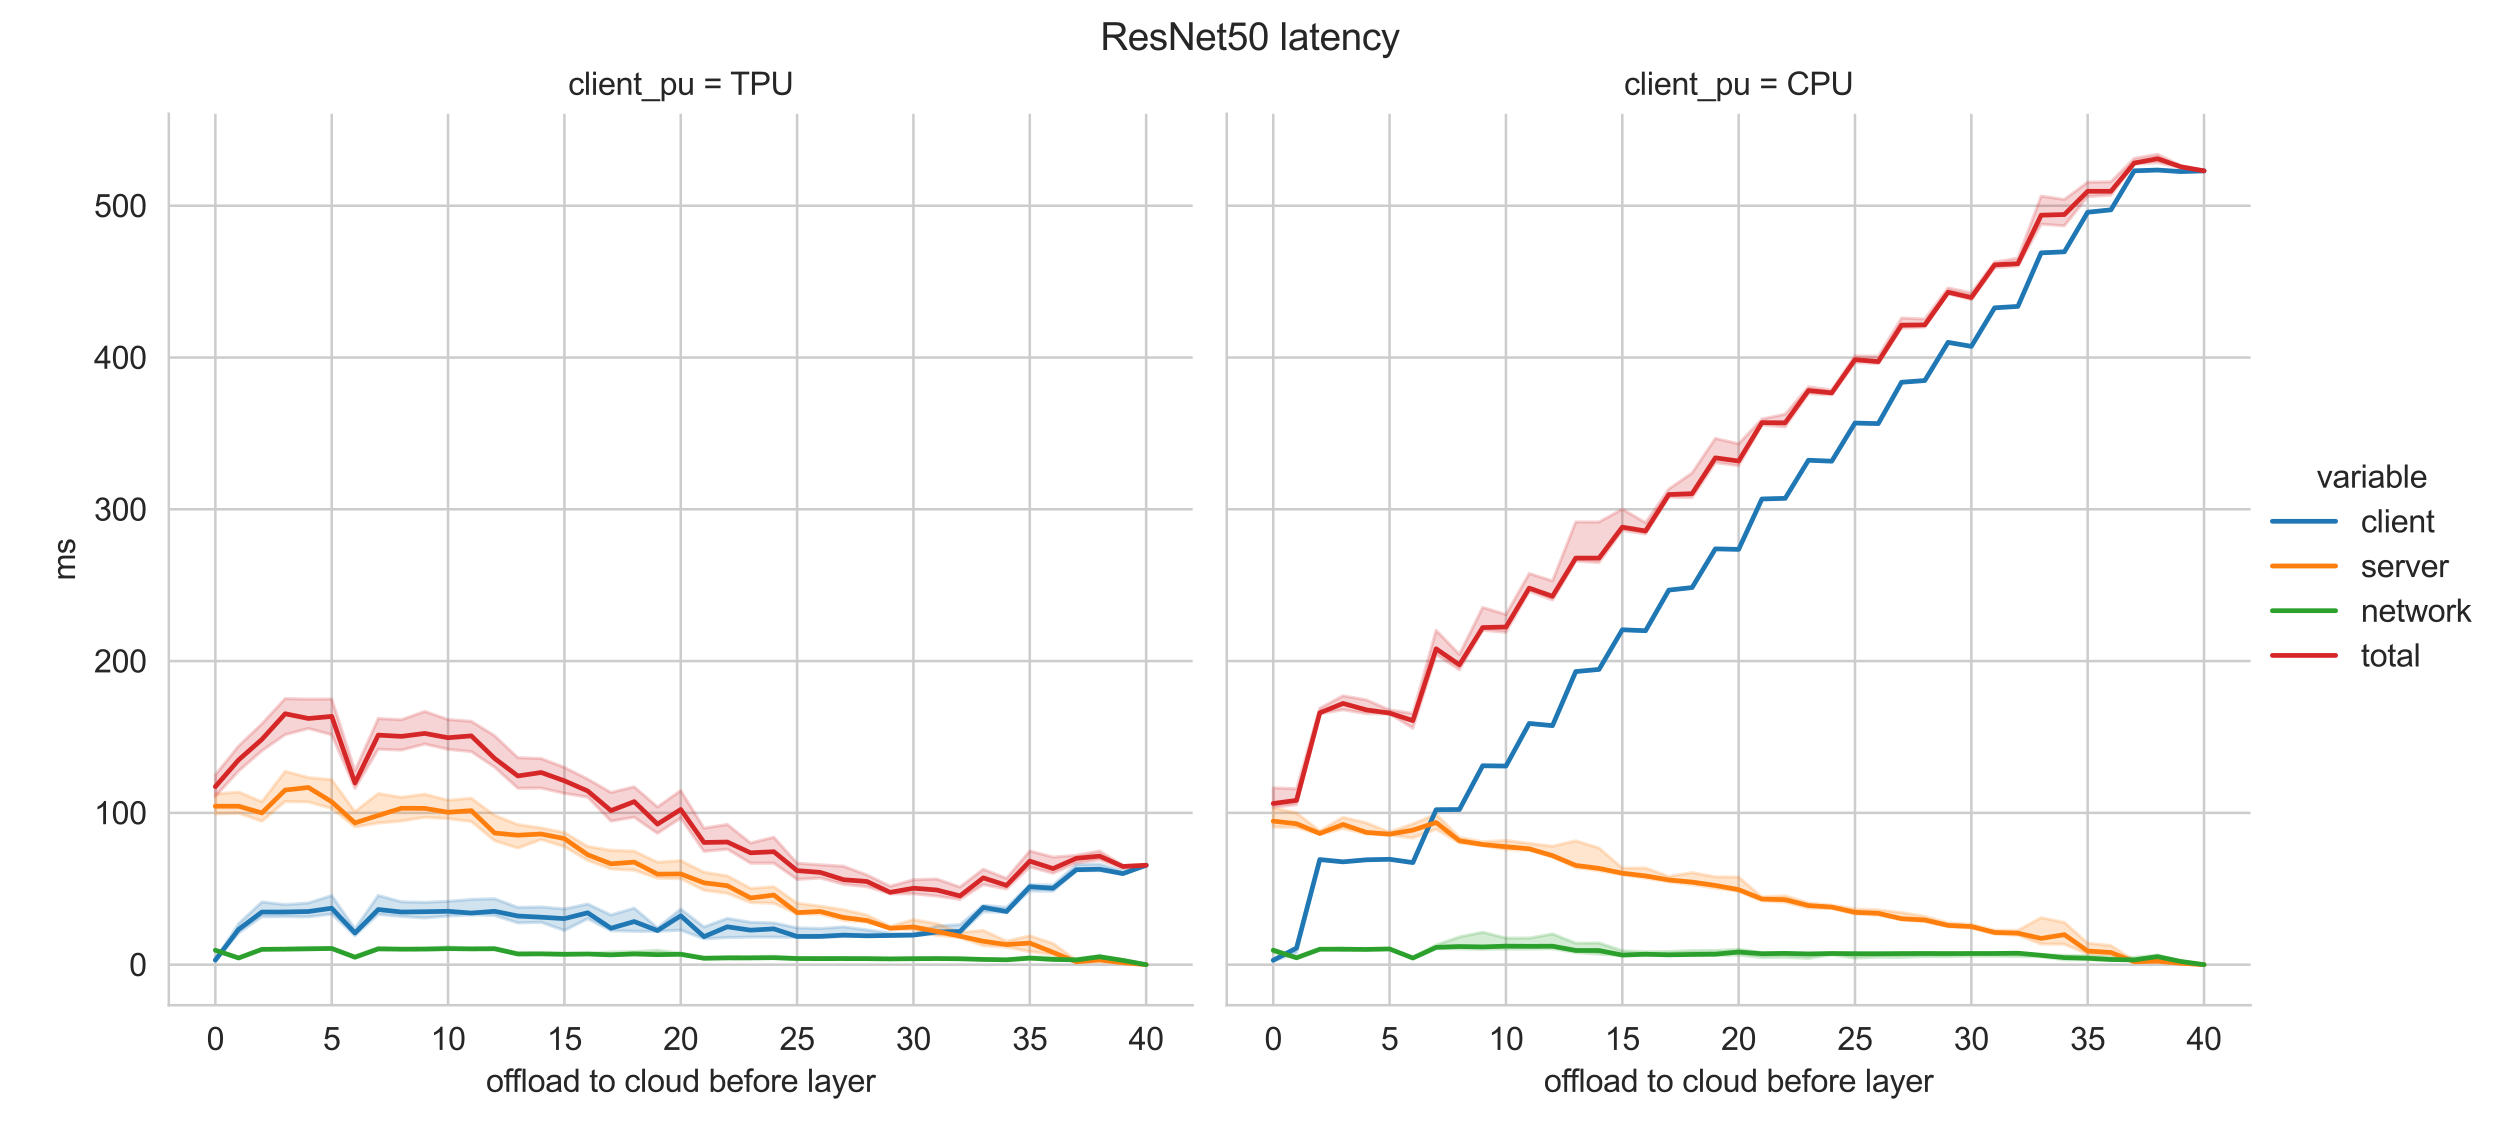 <?xml version="1.0" encoding="utf-8" standalone="no"?>
<!DOCTYPE svg PUBLIC "-//W3C//DTD SVG 1.1//EN"
  "http://www.w3.org/Graphics/SVG/1.1/DTD/svg11.dtd">
<svg xmlns:xlink="http://www.w3.org/1999/xlink" width="791.01pt" height="360pt" viewBox="0 0 791.01 360" xmlns="http://www.w3.org/2000/svg" version="1.1">
 <defs>
  <style type="text/css">*{stroke-linejoin: round; stroke-linecap: butt}</style>
 </defs>
 <g id="figure_1">
  <g id="patch_1">
   <path d="M 0 360 
L 791.01 360 
L 791.01 0 
L 0 0 
z
" style="fill: #ffffff"/>
  </g>
  <g id="axes_1">
   <g id="patch_2">
    <path d="M 53.415 318.04 
L 377.368 318.04 
L 377.368 36 
L 53.415 36 
z
" style="fill: #ffffff"/>
   </g>
   <g id="matplotlib.axis_1">
    <g id="xtick_1">
     <g id="line2d_1">
      <path d="M 68.14 318.04 
L 68.14 36 
" clip-path="url(#p5989cd3561)" style="fill: none; stroke: #cccccc; stroke-width: 0.8; stroke-linecap: round"/>
     </g>
     <g id="text_1">
      <!-- 0 -->
      <g style="fill: #262626" transform="translate(65.36 332.198) scale(0.1 -0.1)">
       <defs>
        <path id="ArialMT-30" d="M 266 2259 
Q 266 3072 433 3567 
Q 600 4063 929 4331 
Q 1259 4600 1759 4600 
Q 2128 4600 2406 4451 
Q 2684 4303 2865 4023 
Q 3047 3744 3150 3342 
Q 3253 2941 3253 2259 
Q 3253 1453 3087 958 
Q 2922 463 2592 192 
Q 2263 -78 1759 -78 
Q 1097 -78 719 397 
Q 266 969 266 2259 
z
M 844 2259 
Q 844 1131 1108 757 
Q 1372 384 1759 384 
Q 2147 384 2411 759 
Q 2675 1134 2675 2259 
Q 2675 3391 2411 3762 
Q 2147 4134 1753 4134 
Q 1366 4134 1134 3806 
Q 844 3388 844 2259 
z
" transform="scale(0.016)"/>
       </defs>
       <use xlink:href="#ArialMT-30"/>
      </g>
     </g>
    </g>
    <g id="xtick_2">
     <g id="line2d_2">
      <path d="M 104.953 318.04 
L 104.953 36 
" clip-path="url(#p5989cd3561)" style="fill: none; stroke: #cccccc; stroke-width: 0.8; stroke-linecap: round"/>
     </g>
     <g id="text_2">
      <!-- 5 -->
      <g style="fill: #262626" transform="translate(102.173 332.198) scale(0.1 -0.1)">
       <defs>
        <path id="ArialMT-35" d="M 266 1200 
L 856 1250 
Q 922 819 1161 601 
Q 1400 384 1738 384 
Q 2144 384 2425 690 
Q 2706 997 2706 1503 
Q 2706 1984 2436 2262 
Q 2166 2541 1728 2541 
Q 1456 2541 1237 2417 
Q 1019 2294 894 2097 
L 366 2166 
L 809 4519 
L 3088 4519 
L 3088 3981 
L 1259 3981 
L 1013 2750 
Q 1425 3038 1878 3038 
Q 2478 3038 2890 2622 
Q 3303 2206 3303 1553 
Q 3303 931 2941 478 
Q 2500 -78 1738 -78 
Q 1113 -78 717 272 
Q 322 622 266 1200 
z
" transform="scale(0.016)"/>
       </defs>
       <use xlink:href="#ArialMT-35"/>
      </g>
     </g>
    </g>
    <g id="xtick_3">
     <g id="line2d_3">
      <path d="M 141.766 318.04 
L 141.766 36 
" clip-path="url(#p5989cd3561)" style="fill: none; stroke: #cccccc; stroke-width: 0.8; stroke-linecap: round"/>
     </g>
     <g id="text_3">
      <!-- 10 -->
      <g style="fill: #262626" transform="translate(136.205 332.198) scale(0.1 -0.1)">
       <defs>
        <path id="ArialMT-31" d="M 2384 0 
L 1822 0 
L 1822 3584 
Q 1619 3391 1289 3197 
Q 959 3003 697 2906 
L 697 3450 
Q 1169 3672 1522 3987 
Q 1875 4303 2022 4600 
L 2384 4600 
L 2384 0 
z
" transform="scale(0.016)"/>
       </defs>
       <use xlink:href="#ArialMT-31"/>
       <use xlink:href="#ArialMT-30" x="55.615"/>
      </g>
     </g>
    </g>
    <g id="xtick_4">
     <g id="line2d_4">
      <path d="M 178.579 318.04 
L 178.579 36 
" clip-path="url(#p5989cd3561)" style="fill: none; stroke: #cccccc; stroke-width: 0.8; stroke-linecap: round"/>
     </g>
     <g id="text_4">
      <!-- 15 -->
      <g style="fill: #262626" transform="translate(173.018 332.198) scale(0.1 -0.1)">
       <use xlink:href="#ArialMT-31"/>
       <use xlink:href="#ArialMT-35" x="55.615"/>
      </g>
     </g>
    </g>
    <g id="xtick_5">
     <g id="line2d_5">
      <path d="M 215.392 318.04 
L 215.392 36 
" clip-path="url(#p5989cd3561)" style="fill: none; stroke: #cccccc; stroke-width: 0.8; stroke-linecap: round"/>
     </g>
     <g id="text_5">
      <!-- 20 -->
      <g style="fill: #262626" transform="translate(209.831 332.198) scale(0.1 -0.1)">
       <defs>
        <path id="ArialMT-32" d="M 3222 541 
L 3222 0 
L 194 0 
Q 188 203 259 391 
Q 375 700 629 1000 
Q 884 1300 1366 1694 
Q 2113 2306 2375 2664 
Q 2638 3022 2638 3341 
Q 2638 3675 2398 3904 
Q 2159 4134 1775 4134 
Q 1369 4134 1125 3890 
Q 881 3647 878 3216 
L 300 3275 
Q 359 3922 746 4261 
Q 1134 4600 1788 4600 
Q 2447 4600 2831 4234 
Q 3216 3869 3216 3328 
Q 3216 3053 3103 2787 
Q 2991 2522 2730 2228 
Q 2469 1934 1863 1422 
Q 1356 997 1212 845 
Q 1069 694 975 541 
L 3222 541 
z
" transform="scale(0.016)"/>
       </defs>
       <use xlink:href="#ArialMT-32"/>
       <use xlink:href="#ArialMT-30" x="55.615"/>
      </g>
     </g>
    </g>
    <g id="xtick_6">
     <g id="line2d_6">
      <path d="M 252.204 318.04 
L 252.204 36 
" clip-path="url(#p5989cd3561)" style="fill: none; stroke: #cccccc; stroke-width: 0.8; stroke-linecap: round"/>
     </g>
     <g id="text_6">
      <!-- 25 -->
      <g style="fill: #262626" transform="translate(246.644 332.198) scale(0.1 -0.1)">
       <use xlink:href="#ArialMT-32"/>
       <use xlink:href="#ArialMT-35" x="55.615"/>
      </g>
     </g>
    </g>
    <g id="xtick_7">
     <g id="line2d_7">
      <path d="M 289.017 318.04 
L 289.017 36 
" clip-path="url(#p5989cd3561)" style="fill: none; stroke: #cccccc; stroke-width: 0.8; stroke-linecap: round"/>
     </g>
     <g id="text_7">
      <!-- 30 -->
      <g style="fill: #262626" transform="translate(283.456 332.198) scale(0.1 -0.1)">
       <defs>
        <path id="ArialMT-33" d="M 269 1209 
L 831 1284 
Q 928 806 1161 595 
Q 1394 384 1728 384 
Q 2125 384 2398 659 
Q 2672 934 2672 1341 
Q 2672 1728 2419 1979 
Q 2166 2231 1775 2231 
Q 1616 2231 1378 2169 
L 1441 2663 
Q 1497 2656 1531 2656 
Q 1891 2656 2178 2843 
Q 2466 3031 2466 3422 
Q 2466 3731 2256 3934 
Q 2047 4138 1716 4138 
Q 1388 4138 1169 3931 
Q 950 3725 888 3313 
L 325 3413 
Q 428 3978 793 4289 
Q 1159 4600 1703 4600 
Q 2078 4600 2393 4439 
Q 2709 4278 2876 4000 
Q 3044 3722 3044 3409 
Q 3044 3113 2884 2869 
Q 2725 2625 2413 2481 
Q 2819 2388 3044 2092 
Q 3269 1797 3269 1353 
Q 3269 753 2831 336 
Q 2394 -81 1725 -81 
Q 1122 -81 723 278 
Q 325 638 269 1209 
z
" transform="scale(0.016)"/>
       </defs>
       <use xlink:href="#ArialMT-33"/>
       <use xlink:href="#ArialMT-30" x="55.615"/>
      </g>
     </g>
    </g>
    <g id="xtick_8">
     <g id="line2d_8">
      <path d="M 325.83 318.04 
L 325.83 36 
" clip-path="url(#p5989cd3561)" style="fill: none; stroke: #cccccc; stroke-width: 0.8; stroke-linecap: round"/>
     </g>
     <g id="text_8">
      <!-- 35 -->
      <g style="fill: #262626" transform="translate(320.269 332.198) scale(0.1 -0.1)">
       <use xlink:href="#ArialMT-33"/>
       <use xlink:href="#ArialMT-35" x="55.615"/>
      </g>
     </g>
    </g>
    <g id="xtick_9">
     <g id="line2d_9">
      <path d="M 362.643 318.04 
L 362.643 36 
" clip-path="url(#p5989cd3561)" style="fill: none; stroke: #cccccc; stroke-width: 0.8; stroke-linecap: round"/>
     </g>
     <g id="text_9">
      <!-- 40 -->
      <g style="fill: #262626" transform="translate(357.082 332.198) scale(0.1 -0.1)">
       <defs>
        <path id="ArialMT-34" d="M 2069 0 
L 2069 1097 
L 81 1097 
L 81 1613 
L 2172 4581 
L 2631 4581 
L 2631 1613 
L 3250 1613 
L 3250 1097 
L 2631 1097 
L 2631 0 
L 2069 0 
z
M 2069 1613 
L 2069 3678 
L 634 1613 
L 2069 1613 
z
" transform="scale(0.016)"/>
       </defs>
       <use xlink:href="#ArialMT-34"/>
       <use xlink:href="#ArialMT-30" x="55.615"/>
      </g>
     </g>
    </g>
    <g id="text_10">
     <!-- offload to cloud before layer -->
     <g style="fill: #262626" transform="translate(153.778 345.465) scale(0.1 -0.1)">
      <defs>
       <path id="ArialMT-6f" d="M 213 1659 
Q 213 2581 725 3025 
Q 1153 3394 1769 3394 
Q 2453 3394 2887 2945 
Q 3322 2497 3322 1706 
Q 3322 1066 3130 698 
Q 2938 331 2570 128 
Q 2203 -75 1769 -75 
Q 1072 -75 642 372 
Q 213 819 213 1659 
z
M 791 1659 
Q 791 1022 1069 705 
Q 1347 388 1769 388 
Q 2188 388 2466 706 
Q 2744 1025 2744 1678 
Q 2744 2294 2464 2611 
Q 2184 2928 1769 2928 
Q 1347 2928 1069 2612 
Q 791 2297 791 1659 
z
" transform="scale(0.016)"/>
       <path id="ArialMT-66" d="M 556 0 
L 556 2881 
L 59 2881 
L 59 3319 
L 556 3319 
L 556 3672 
Q 556 4006 616 4169 
Q 697 4388 901 4523 
Q 1106 4659 1475 4659 
Q 1713 4659 2000 4603 
L 1916 4113 
Q 1741 4144 1584 4144 
Q 1328 4144 1222 4034 
Q 1116 3925 1116 3625 
L 1116 3319 
L 1763 3319 
L 1763 2881 
L 1116 2881 
L 1116 0 
L 556 0 
z
" transform="scale(0.016)"/>
       <path id="ArialMT-6c" d="M 409 0 
L 409 4581 
L 972 4581 
L 972 0 
L 409 0 
z
" transform="scale(0.016)"/>
       <path id="ArialMT-61" d="M 2588 409 
Q 2275 144 1986 34 
Q 1697 -75 1366 -75 
Q 819 -75 525 192 
Q 231 459 231 875 
Q 231 1119 342 1320 
Q 453 1522 633 1644 
Q 813 1766 1038 1828 
Q 1203 1872 1538 1913 
Q 2219 1994 2541 2106 
Q 2544 2222 2544 2253 
Q 2544 2597 2384 2738 
Q 2169 2928 1744 2928 
Q 1347 2928 1158 2789 
Q 969 2650 878 2297 
L 328 2372 
Q 403 2725 575 2942 
Q 747 3159 1072 3276 
Q 1397 3394 1825 3394 
Q 2250 3394 2515 3294 
Q 2781 3194 2906 3042 
Q 3031 2891 3081 2659 
Q 3109 2516 3109 2141 
L 3109 1391 
Q 3109 606 3145 398 
Q 3181 191 3288 0 
L 2700 0 
Q 2613 175 2588 409 
z
M 2541 1666 
Q 2234 1541 1622 1453 
Q 1275 1403 1131 1340 
Q 988 1278 909 1158 
Q 831 1038 831 891 
Q 831 666 1001 516 
Q 1172 366 1500 366 
Q 1825 366 2078 508 
Q 2331 650 2450 897 
Q 2541 1088 2541 1459 
L 2541 1666 
z
" transform="scale(0.016)"/>
       <path id="ArialMT-64" d="M 2575 0 
L 2575 419 
Q 2259 -75 1647 -75 
Q 1250 -75 917 144 
Q 584 363 401 755 
Q 219 1147 219 1656 
Q 219 2153 384 2558 
Q 550 2963 881 3178 
Q 1213 3394 1622 3394 
Q 1922 3394 2156 3267 
Q 2391 3141 2538 2938 
L 2538 4581 
L 3097 4581 
L 3097 0 
L 2575 0 
z
M 797 1656 
Q 797 1019 1065 703 
Q 1334 388 1700 388 
Q 2069 388 2326 689 
Q 2584 991 2584 1609 
Q 2584 2291 2321 2609 
Q 2059 2928 1675 2928 
Q 1300 2928 1048 2622 
Q 797 2316 797 1656 
z
" transform="scale(0.016)"/>
       <path id="ArialMT-20" transform="scale(0.016)"/>
       <path id="ArialMT-74" d="M 1650 503 
L 1731 6 
Q 1494 -44 1306 -44 
Q 1000 -44 831 53 
Q 663 150 594 308 
Q 525 466 525 972 
L 525 2881 
L 113 2881 
L 113 3319 
L 525 3319 
L 525 4141 
L 1084 4478 
L 1084 3319 
L 1650 3319 
L 1650 2881 
L 1084 2881 
L 1084 941 
Q 1084 700 1114 631 
Q 1144 563 1211 522 
Q 1278 481 1403 481 
Q 1497 481 1650 503 
z
" transform="scale(0.016)"/>
       <path id="ArialMT-63" d="M 2588 1216 
L 3141 1144 
Q 3050 572 2676 248 
Q 2303 -75 1759 -75 
Q 1078 -75 664 370 
Q 250 816 250 1647 
Q 250 2184 428 2587 
Q 606 2991 970 3192 
Q 1334 3394 1763 3394 
Q 2303 3394 2647 3120 
Q 2991 2847 3088 2344 
L 2541 2259 
Q 2463 2594 2264 2762 
Q 2066 2931 1784 2931 
Q 1359 2931 1093 2626 
Q 828 2322 828 1663 
Q 828 994 1084 691 
Q 1341 388 1753 388 
Q 2084 388 2306 591 
Q 2528 794 2588 1216 
z
" transform="scale(0.016)"/>
       <path id="ArialMT-75" d="M 2597 0 
L 2597 488 
Q 2209 -75 1544 -75 
Q 1250 -75 995 37 
Q 741 150 617 320 
Q 494 491 444 738 
Q 409 903 409 1263 
L 409 3319 
L 972 3319 
L 972 1478 
Q 972 1038 1006 884 
Q 1059 663 1231 536 
Q 1403 409 1656 409 
Q 1909 409 2131 539 
Q 2353 669 2445 892 
Q 2538 1116 2538 1541 
L 2538 3319 
L 3100 3319 
L 3100 0 
L 2597 0 
z
" transform="scale(0.016)"/>
       <path id="ArialMT-62" d="M 941 0 
L 419 0 
L 419 4581 
L 981 4581 
L 981 2947 
Q 1338 3394 1891 3394 
Q 2197 3394 2470 3270 
Q 2744 3147 2920 2923 
Q 3097 2700 3197 2384 
Q 3297 2069 3297 1709 
Q 3297 856 2875 390 
Q 2453 -75 1863 -75 
Q 1275 -75 941 416 
L 941 0 
z
M 934 1684 
Q 934 1088 1097 822 
Q 1363 388 1816 388 
Q 2184 388 2453 708 
Q 2722 1028 2722 1663 
Q 2722 2313 2464 2622 
Q 2206 2931 1841 2931 
Q 1472 2931 1203 2611 
Q 934 2291 934 1684 
z
" transform="scale(0.016)"/>
       <path id="ArialMT-65" d="M 2694 1069 
L 3275 997 
Q 3138 488 2766 206 
Q 2394 -75 1816 -75 
Q 1088 -75 661 373 
Q 234 822 234 1631 
Q 234 2469 665 2931 
Q 1097 3394 1784 3394 
Q 2450 3394 2872 2941 
Q 3294 2488 3294 1666 
Q 3294 1616 3291 1516 
L 816 1516 
Q 847 969 1125 678 
Q 1403 388 1819 388 
Q 2128 388 2347 550 
Q 2566 713 2694 1069 
z
M 847 1978 
L 2700 1978 
Q 2663 2397 2488 2606 
Q 2219 2931 1791 2931 
Q 1403 2931 1139 2672 
Q 875 2413 847 1978 
z
" transform="scale(0.016)"/>
       <path id="ArialMT-72" d="M 416 0 
L 416 3319 
L 922 3319 
L 922 2816 
Q 1116 3169 1280 3281 
Q 1444 3394 1641 3394 
Q 1925 3394 2219 3213 
L 2025 2691 
Q 1819 2813 1613 2813 
Q 1428 2813 1281 2702 
Q 1134 2591 1072 2394 
Q 978 2094 978 1738 
L 978 0 
L 416 0 
z
" transform="scale(0.016)"/>
       <path id="ArialMT-79" d="M 397 -1278 
L 334 -750 
Q 519 -800 656 -800 
Q 844 -800 956 -737 
Q 1069 -675 1141 -563 
Q 1194 -478 1313 -144 
Q 1328 -97 1363 -6 
L 103 3319 
L 709 3319 
L 1400 1397 
Q 1534 1031 1641 628 
Q 1738 1016 1872 1384 
L 2581 3319 
L 3144 3319 
L 1881 -56 
Q 1678 -603 1566 -809 
Q 1416 -1088 1222 -1217 
Q 1028 -1347 759 -1347 
Q 597 -1347 397 -1278 
z
" transform="scale(0.016)"/>
      </defs>
      <use xlink:href="#ArialMT-6f"/>
      <use xlink:href="#ArialMT-66" x="55.615"/>
      <use xlink:href="#ArialMT-66" x="81.648"/>
      <use xlink:href="#ArialMT-6c" x="109.432"/>
      <use xlink:href="#ArialMT-6f" x="131.648"/>
      <use xlink:href="#ArialMT-61" x="187.264"/>
      <use xlink:href="#ArialMT-64" x="242.879"/>
      <use xlink:href="#ArialMT-20" x="298.494"/>
      <use xlink:href="#ArialMT-74" x="326.277"/>
      <use xlink:href="#ArialMT-6f" x="354.061"/>
      <use xlink:href="#ArialMT-20" x="409.676"/>
      <use xlink:href="#ArialMT-63" x="437.459"/>
      <use xlink:href="#ArialMT-6c" x="487.459"/>
      <use xlink:href="#ArialMT-6f" x="509.676"/>
      <use xlink:href="#ArialMT-75" x="565.291"/>
      <use xlink:href="#ArialMT-64" x="620.906"/>
      <use xlink:href="#ArialMT-20" x="676.521"/>
      <use xlink:href="#ArialMT-62" x="704.305"/>
      <use xlink:href="#ArialMT-65" x="759.92"/>
      <use xlink:href="#ArialMT-66" x="815.535"/>
      <use xlink:href="#ArialMT-6f" x="843.318"/>
      <use xlink:href="#ArialMT-72" x="898.934"/>
      <use xlink:href="#ArialMT-65" x="932.234"/>
      <use xlink:href="#ArialMT-20" x="987.85"/>
      <use xlink:href="#ArialMT-6c" x="1015.633"/>
      <use xlink:href="#ArialMT-61" x="1037.85"/>
      <use xlink:href="#ArialMT-79" x="1093.465"/>
      <use xlink:href="#ArialMT-65" x="1143.465"/>
      <use xlink:href="#ArialMT-72" x="1199.08"/>
     </g>
    </g>
   </g>
   <g id="matplotlib.axis_2">
    <g id="ytick_1">
     <g id="line2d_10">
      <path d="M 53.415 305.22 
L 377.368 305.22 
" clip-path="url(#p5989cd3561)" style="fill: none; stroke: #cccccc; stroke-width: 0.8; stroke-linecap: round"/>
     </g>
     <g id="text_11">
      <!-- 0 -->
      <g style="fill: #262626" transform="translate(40.854 308.799) scale(0.1 -0.1)">
       <use xlink:href="#ArialMT-30"/>
      </g>
     </g>
    </g>
    <g id="ytick_2">
     <g id="line2d_11">
      <path d="M 53.415 257.194 
L 377.368 257.194 
" clip-path="url(#p5989cd3561)" style="fill: none; stroke: #cccccc; stroke-width: 0.8; stroke-linecap: round"/>
     </g>
     <g id="text_12">
      <!-- 100 -->
      <g style="fill: #262626" transform="translate(29.732 260.773) scale(0.1 -0.1)">
       <use xlink:href="#ArialMT-31"/>
       <use xlink:href="#ArialMT-30" x="55.615"/>
       <use xlink:href="#ArialMT-30" x="111.23"/>
      </g>
     </g>
    </g>
    <g id="ytick_3">
     <g id="line2d_12">
      <path d="M 53.415 209.169 
L 377.368 209.169 
" clip-path="url(#p5989cd3561)" style="fill: none; stroke: #cccccc; stroke-width: 0.8; stroke-linecap: round"/>
     </g>
     <g id="text_13">
      <!-- 200 -->
      <g style="fill: #262626" transform="translate(29.732 212.748) scale(0.1 -0.1)">
       <use xlink:href="#ArialMT-32"/>
       <use xlink:href="#ArialMT-30" x="55.615"/>
       <use xlink:href="#ArialMT-30" x="111.23"/>
      </g>
     </g>
    </g>
    <g id="ytick_4">
     <g id="line2d_13">
      <path d="M 53.415 161.143 
L 377.368 161.143 
" clip-path="url(#p5989cd3561)" style="fill: none; stroke: #cccccc; stroke-width: 0.8; stroke-linecap: round"/>
     </g>
     <g id="text_14">
      <!-- 300 -->
      <g style="fill: #262626" transform="translate(29.732 164.722) scale(0.1 -0.1)">
       <use xlink:href="#ArialMT-33"/>
       <use xlink:href="#ArialMT-30" x="55.615"/>
       <use xlink:href="#ArialMT-30" x="111.23"/>
      </g>
     </g>
    </g>
    <g id="ytick_5">
     <g id="line2d_14">
      <path d="M 53.415 113.118 
L 377.368 113.118 
" clip-path="url(#p5989cd3561)" style="fill: none; stroke: #cccccc; stroke-width: 0.8; stroke-linecap: round"/>
     </g>
     <g id="text_15">
      <!-- 400 -->
      <g style="fill: #262626" transform="translate(29.732 116.697) scale(0.1 -0.1)">
       <use xlink:href="#ArialMT-34"/>
       <use xlink:href="#ArialMT-30" x="55.615"/>
       <use xlink:href="#ArialMT-30" x="111.23"/>
      </g>
     </g>
    </g>
    <g id="ytick_6">
     <g id="line2d_15">
      <path d="M 53.415 65.092 
L 377.368 65.092 
" clip-path="url(#p5989cd3561)" style="fill: none; stroke: #cccccc; stroke-width: 0.8; stroke-linecap: round"/>
     </g>
     <g id="text_16">
      <!-- 500 -->
      <g style="fill: #262626" transform="translate(29.732 68.671) scale(0.1 -0.1)">
       <use xlink:href="#ArialMT-35"/>
       <use xlink:href="#ArialMT-30" x="55.615"/>
       <use xlink:href="#ArialMT-30" x="111.23"/>
      </g>
     </g>
    </g>
    <g id="text_17">
     <!-- ms -->
     <g style="fill: #262626" transform="translate(23.745 183.685) rotate(-90) scale(0.1 -0.1)">
      <defs>
       <path id="ArialMT-6d" d="M 422 0 
L 422 3319 
L 925 3319 
L 925 2853 
Q 1081 3097 1340 3245 
Q 1600 3394 1931 3394 
Q 2300 3394 2536 3241 
Q 2772 3088 2869 2813 
Q 3263 3394 3894 3394 
Q 4388 3394 4653 3120 
Q 4919 2847 4919 2278 
L 4919 0 
L 4359 0 
L 4359 2091 
Q 4359 2428 4304 2576 
Q 4250 2725 4106 2815 
Q 3963 2906 3769 2906 
Q 3419 2906 3187 2673 
Q 2956 2441 2956 1928 
L 2956 0 
L 2394 0 
L 2394 2156 
Q 2394 2531 2256 2718 
Q 2119 2906 1806 2906 
Q 1569 2906 1367 2781 
Q 1166 2656 1075 2415 
Q 984 2175 984 1722 
L 984 0 
L 422 0 
z
" transform="scale(0.016)"/>
       <path id="ArialMT-73" d="M 197 991 
L 753 1078 
Q 800 744 1014 566 
Q 1228 388 1613 388 
Q 2000 388 2187 545 
Q 2375 703 2375 916 
Q 2375 1106 2209 1216 
Q 2094 1291 1634 1406 
Q 1016 1563 777 1677 
Q 538 1791 414 1992 
Q 291 2194 291 2438 
Q 291 2659 392 2848 
Q 494 3038 669 3163 
Q 800 3259 1026 3326 
Q 1253 3394 1513 3394 
Q 1903 3394 2198 3281 
Q 2494 3169 2634 2976 
Q 2775 2784 2828 2463 
L 2278 2388 
Q 2241 2644 2061 2787 
Q 1881 2931 1553 2931 
Q 1166 2931 1000 2803 
Q 834 2675 834 2503 
Q 834 2394 903 2306 
Q 972 2216 1119 2156 
Q 1203 2125 1616 2013 
Q 2213 1853 2448 1751 
Q 2684 1650 2818 1456 
Q 2953 1263 2953 975 
Q 2953 694 2789 445 
Q 2625 197 2315 61 
Q 2006 -75 1616 -75 
Q 969 -75 630 194 
Q 291 463 197 991 
z
" transform="scale(0.016)"/>
      </defs>
      <use xlink:href="#ArialMT-6d"/>
      <use xlink:href="#ArialMT-73" x="83.301"/>
     </g>
    </g>
   </g>
   <g id="PolyCollection_1">
    <defs>
     <path id="maefa3c967a" d="M 68.14 -56.337 
L 68.14 -56.054 
L 75.503 -64.737 
L 82.865 -69.959 
L 90.228 -69.985 
L 97.591 -69.903 
L 104.953 -70.774 
L 112.316 -63.909 
L 119.678 -70.677 
L 127.041 -70.011 
L 134.403 -69.555 
L 141.766 -70.149 
L 149.129 -70.521 
L 156.491 -70.35 
L 163.854 -67.981 
L 171.216 -68.174 
L 178.579 -65.587 
L 185.941 -69.295 
L 193.304 -65.523 
L 200.666 -65.327 
L 208.029 -65.311 
L 215.392 -65.689 
L 222.754 -62.942 
L 230.117 -63.35 
L 237.479 -63.486 
L 244.842 -63.475 
L 252.204 -63.374 
L 259.567 -63.427 
L 266.93 -63.678 
L 274.292 -63.699 
L 281.655 -63.762 
L 289.017 -63.982 
L 296.38 -64.494 
L 303.742 -64.641 
L 311.105 -71.448 
L 318.468 -71.368 
L 325.83 -78.06 
L 333.193 -78.018 
L 340.555 -84.505 
L 347.918 -84.537 
L 355.28 -83.353 
L 362.643 -86.149 
L 362.643 -86.375 
L 362.643 -86.375 
L 355.28 -84.377 
L 347.918 -86.599 
L 340.555 -86.454 
L 333.193 -79.967 
L 325.83 -80.091 
L 318.468 -72.938 
L 311.105 -73.568 
L 303.742 -67.419 
L 296.38 -67.072 
L 289.017 -64.432 
L 281.655 -64.783 
L 274.292 -65.769 
L 266.93 -66.741 
L 259.567 -66.214 
L 252.204 -66.434 
L 244.842 -67.991 
L 237.479 -68.2 
L 230.117 -69.416 
L 222.754 -66.704 
L 215.392 -72.369 
L 208.029 -66.474 
L 200.666 -72.668 
L 193.304 -70.491 
L 185.941 -73.966 
L 178.579 -72.414 
L 171.216 -73.034 
L 163.854 -72.897 
L 156.491 -75.648 
L 149.129 -75.411 
L 141.766 -74.832 
L 134.403 -74.5 
L 127.041 -74.661 
L 119.678 -76.675 
L 112.316 -66.104 
L 104.953 -76.643 
L 97.591 -74.294 
L 90.228 -73.775 
L 82.865 -74.615 
L 75.503 -67.738 
L 68.14 -56.337 
z
" style="stroke: #1f77b4; stroke-opacity: 0.2"/>
    </defs>
    <g clip-path="url(#p5989cd3561)">
     <use xlink:href="#maefa3c967a" x="0" y="360" style="fill: #1f77b4; fill-opacity: 0.2; stroke: #1f77b4; stroke-opacity: 0.2"/>
    </g>
   </g>
   <g id="PolyCollection_2">
    <defs>
     <path id="mc2ec5be5f5" d="M 68.14 -108.749 
L 68.14 -102.481 
L 75.503 -102.714 
L 82.865 -100.131 
L 90.228 -106.386 
L 97.591 -106.237 
L 104.953 -104.21 
L 112.316 -98.317 
L 119.678 -99.593 
L 127.041 -100.216 
L 134.403 -101.387 
L 141.766 -100.989 
L 149.129 -100.052 
L 156.491 -93.978 
L 163.854 -91.668 
L 171.216 -94.346 
L 178.579 -92.105 
L 185.941 -87.764 
L 193.304 -85.036 
L 200.666 -84.649 
L 208.029 -82.117 
L 215.392 -81.973 
L 222.754 -78.295 
L 230.117 -77.339 
L 237.479 -74.432 
L 244.842 -74.181 
L 252.204 -70.882 
L 259.567 -70.752 
L 266.93 -68.796 
L 274.292 -68.277 
L 281.655 -66.11 
L 289.017 -65.886 
L 296.38 -64.023 
L 303.742 -63.362 
L 311.105 -60.757 
L 318.468 -60.314 
L 325.83 -58.866 
L 333.193 -57.987 
L 340.555 -55.566 
L 347.918 -55.648 
L 355.28 -55.135 
L 362.643 -54.78 
L 362.643 -54.78 
L 362.643 -54.78 
L 355.28 -55.724 
L 347.918 -56.545 
L 340.555 -56.16 
L 333.193 -61.503 
L 325.83 -63.921 
L 318.468 -62.229 
L 311.105 -65.602 
L 303.742 -64.983 
L 296.38 -67.754 
L 289.017 -69.015 
L 281.655 -66.869 
L 274.292 -70.479 
L 266.93 -72.158 
L 259.567 -73.284 
L 252.204 -74.234 
L 244.842 -79.435 
L 237.479 -78.928 
L 230.117 -82.887 
L 222.754 -84.013 
L 215.392 -87.705 
L 208.029 -87.186 
L 200.666 -90.693 
L 193.304 -90.97 
L 185.941 -92.198 
L 178.579 -96.577 
L 171.216 -98.049 
L 163.854 -99.091 
L 156.491 -102.025 
L 149.129 -107.42 
L 141.766 -106.81 
L 134.403 -108.72 
L 127.041 -107.731 
L 119.678 -108.921 
L 112.316 -103.218 
L 104.953 -113.316 
L 97.591 -113.973 
L 90.228 -115.964 
L 82.865 -106.298 
L 75.503 -109.419 
L 68.14 -108.749 
z
" style="stroke: #ff7f0e; stroke-opacity: 0.2"/>
    </defs>
    <g clip-path="url(#p5989cd3561)">
     <use xlink:href="#mc2ec5be5f5" x="0" y="360" style="fill: #ff7f0e; fill-opacity: 0.2; stroke: #ff7f0e; stroke-opacity: 0.2"/>
    </g>
   </g>
   <g id="PolyCollection_3">
    <defs>
     <path id="m7313e79351" d="M 68.14 -59.558 
L 68.14 -59.116 
L 75.503 -56.782 
L 82.865 -59.554 
L 90.228 -59.623 
L 97.591 -59.673 
L 104.953 -59.778 
L 112.316 -56.959 
L 119.678 -59.653 
L 127.041 -59.594 
L 134.403 -59.609 
L 141.766 -59.763 
L 149.129 -59.664 
L 156.491 -59.681 
L 163.854 -57.915 
L 171.216 -58.058 
L 178.579 -57.672 
L 185.941 -58.048 
L 193.304 -57.703 
L 200.666 -57.725 
L 208.029 -57.706 
L 215.392 -57.789 
L 222.754 -56.644 
L 230.117 -56.67 
L 237.479 -56.682 
L 244.842 -56.786 
L 252.204 -56.6 
L 259.567 -56.63 
L 266.93 -56.611 
L 274.292 -56.634 
L 281.655 -56.572 
L 289.017 -56.625 
L 296.38 -56.638 
L 303.742 -56.582 
L 311.105 -56.26 
L 318.468 -56.152 
L 325.83 -56.518 
L 333.193 -56.199 
L 340.555 -56.107 
L 347.918 -56.644 
L 355.28 -55.843 
L 362.643 -54.78 
L 362.643 -54.78 
L 362.643 -54.78 
L 355.28 -56.378 
L 347.918 -57.615 
L 340.555 -56.667 
L 333.193 -57.065 
L 325.83 -57.272 
L 318.468 -56.408 
L 311.105 -56.631 
L 303.742 -56.826 
L 296.38 -56.922 
L 289.017 -56.972 
L 281.655 -56.641 
L 274.292 -56.934 
L 266.93 -57.059 
L 259.567 -56.932 
L 252.204 -57.085 
L 244.842 -57.476 
L 237.479 -57.355 
L 230.117 -57.197 
L 222.754 -57.182 
L 215.392 -58.418 
L 208.029 -59.341 
L 200.666 -58.89 
L 193.304 -58.785 
L 185.941 -58.307 
L 178.579 -58.322 
L 171.216 -58.507 
L 163.854 -58.494 
L 156.491 -60.268 
L 149.129 -59.931 
L 141.766 -60.434 
L 134.403 -59.999 
L 127.041 -59.838 
L 119.678 -60.248 
L 112.316 -57.526 
L 104.953 -60.054 
L 97.591 -60.28 
L 90.228 -59.885 
L 82.865 -59.801 
L 75.503 -57.043 
L 68.14 -59.558 
z
" style="stroke: #2ca02c; stroke-opacity: 0.2"/>
    </defs>
    <g clip-path="url(#p5989cd3561)">
     <use xlink:href="#m7313e79351" x="0" y="360" style="fill: #2ca02c; fill-opacity: 0.2; stroke: #2ca02c; stroke-opacity: 0.2"/>
    </g>
   </g>
   <g id="PolyCollection_4">
    <defs>
     <path id="m99316ec57c" d="M 68.14 -114.831 
L 68.14 -108.012 
L 75.503 -116.038 
L 82.865 -122.438 
L 90.228 -127.548 
L 97.591 -129.494 
L 104.953 -127.524 
L 112.316 -110.527 
L 119.678 -122.938 
L 127.041 -122.662 
L 134.403 -124.573 
L 141.766 -122.893 
L 149.129 -122.186 
L 156.491 -117.258 
L 163.854 -110.597 
L 171.216 -110.653 
L 178.579 -108.96 
L 185.941 -107.79 
L 193.304 -100.205 
L 200.666 -101.419 
L 208.029 -96.309 
L 215.392 -101.144 
L 222.754 -90.604 
L 230.117 -91.332 
L 237.479 -86.883 
L 244.842 -86.88 
L 252.204 -81.746 
L 259.567 -82.198 
L 266.93 -80.195 
L 274.292 -79.457 
L 281.655 -77.172 
L 289.017 -77.206 
L 296.38 -76.484 
L 303.742 -75.402 
L 311.105 -80.104 
L 318.468 -78.719 
L 325.83 -85.699 
L 333.193 -83.683 
L 340.555 -86.926 
L 347.918 -87.958 
L 355.28 -85.221 
L 362.643 -86.149 
L 362.643 -86.375 
L 362.643 -86.375 
L 355.28 -86.179 
L 347.918 -90.722 
L 340.555 -89.399 
L 333.193 -88.825 
L 325.83 -90.76 
L 318.468 -82.092 
L 311.105 -84.977 
L 303.742 -79.349 
L 296.38 -81.89 
L 289.017 -81.645 
L 281.655 -79.588 
L 274.292 -83.161 
L 266.93 -85.92 
L 259.567 -86.365 
L 252.204 -86.885 
L 244.842 -95.106 
L 237.479 -93.283 
L 230.117 -99.141 
L 222.754 -97.977 
L 215.392 -109.866 
L 208.029 -104.668 
L 200.666 -111.052 
L 193.304 -109.267 
L 185.941 -113.504 
L 178.579 -117.189 
L 171.216 -119.993 
L 163.854 -120.264 
L 156.491 -127.221 
L 149.129 -131.781 
L 141.766 -132.336 
L 134.403 -134.92 
L 127.041 -132.288 
L 119.678 -132.649 
L 112.316 -116.143 
L 104.953 -138.842 
L 97.591 -138.807 
L 90.228 -138.971 
L 82.865 -130.986 
L 75.503 -123.978 
L 68.14 -114.831 
z
" style="stroke: #d62728; stroke-opacity: 0.2"/>
    </defs>
    <g clip-path="url(#p5989cd3561)">
     <use xlink:href="#m99316ec57c" x="0" y="360" style="fill: #d62728; fill-opacity: 0.2; stroke: #d62728; stroke-opacity: 0.2"/>
    </g>
   </g>
   <g id="line2d_16">
    <path d="M 68.14 303.779 
L 75.503 294.058 
L 82.865 288.563 
L 90.228 288.562 
L 97.591 288.406 
L 104.953 287.367 
L 112.316 295.208 
L 119.678 287.774 
L 127.041 288.568 
L 134.403 288.47 
L 141.766 288.332 
L 149.129 288.898 
L 156.491 288.334 
L 163.854 289.833 
L 171.216 290.21 
L 178.579 290.653 
L 185.941 288.816 
L 193.304 293.696 
L 200.666 291.583 
L 208.029 294.431 
L 215.392 289.747 
L 222.754 296.362 
L 230.117 293.241 
L 237.479 294.309 
L 244.842 293.896 
L 252.204 296.3 
L 259.567 296.277 
L 266.93 295.878 
L 274.292 296.099 
L 281.655 295.988 
L 289.017 295.87 
L 296.38 294.868 
L 303.742 294.737 
L 311.105 287.1 
L 318.468 288.414 
L 325.83 280.572 
L 333.193 281.042 
L 340.555 275.179 
L 347.918 275.022 
L 355.28 276.415 
L 362.643 273.768 
" clip-path="url(#p5989cd3561)" style="fill: none; stroke: #1f77b4; stroke-width: 1.5; stroke-linecap: round"/>
   </g>
   <g id="line2d_17">
    <path d="M 68.14 255.089 
L 75.503 255.095 
L 82.865 257.213 
L 90.228 249.971 
L 97.591 249.163 
L 104.953 253.694 
L 112.316 260.359 
L 119.678 258.008 
L 127.041 255.738 
L 134.403 255.774 
L 141.766 257.003 
L 149.129 256.499 
L 156.491 263.57 
L 163.854 264.261 
L 171.216 263.884 
L 178.579 265.343 
L 185.941 270.45 
L 193.304 273.312 
L 200.666 272.775 
L 208.029 276.576 
L 215.392 276.523 
L 222.754 279.325 
L 230.117 280.24 
L 237.479 284.116 
L 244.842 283.21 
L 252.204 288.753 
L 259.567 288.403 
L 266.93 290.309 
L 274.292 291.256 
L 281.655 293.698 
L 289.017 293.303 
L 296.38 294.698 
L 303.742 296.211 
L 311.105 297.818 
L 318.468 298.854 
L 325.83 298.394 
L 333.193 301.333 
L 340.555 304.322 
L 347.918 303.717 
L 355.28 304.591 
L 362.643 305.22 
" clip-path="url(#p5989cd3561)" style="fill: none; stroke: #ff7f0e; stroke-width: 1.5; stroke-linecap: round"/>
   </g>
   <g id="line2d_18">
    <path d="M 68.14 300.657 
L 75.503 303.111 
L 82.865 300.38 
L 90.228 300.313 
L 97.591 300.219 
L 104.953 300.093 
L 112.316 302.873 
L 119.678 300.239 
L 127.041 300.321 
L 134.403 300.303 
L 141.766 300.15 
L 149.129 300.233 
L 156.491 300.195 
L 163.854 301.843 
L 171.216 301.813 
L 178.579 301.931 
L 185.941 301.847 
L 193.304 302.125 
L 200.666 301.8 
L 208.029 302.059 
L 215.392 301.933 
L 222.754 303.207 
L 230.117 303.07 
L 237.479 303.077 
L 244.842 303.019 
L 252.204 303.3 
L 259.567 303.305 
L 266.93 303.303 
L 274.292 303.322 
L 281.655 303.395 
L 289.017 303.337 
L 296.38 303.297 
L 303.742 303.357 
L 311.105 303.574 
L 318.468 303.685 
L 325.83 303.141 
L 333.193 303.555 
L 340.555 303.718 
L 347.918 302.728 
L 355.28 303.874 
L 362.643 305.22 
" clip-path="url(#p5989cd3561)" style="fill: none; stroke: #2ca02c; stroke-width: 1.5; stroke-linecap: round"/>
   </g>
   <g id="line2d_19">
    <path d="M 68.14 248.892 
L 75.503 240.428 
L 82.865 233.943 
L 90.228 225.837 
L 97.591 227.333 
L 104.953 226.666 
L 112.316 247.734 
L 119.678 232.589 
L 127.041 232.993 
L 134.403 232.057 
L 141.766 233.418 
L 149.129 232.832 
L 156.491 239.969 
L 163.854 245.512 
L 171.216 244.422 
L 178.579 247.047 
L 185.941 250.267 
L 193.304 256.48 
L 200.666 253.639 
L 208.029 260.753 
L 215.392 256.122 
L 222.754 266.561 
L 230.117 266.424 
L 237.479 269.835 
L 244.842 269.486 
L 252.204 275.464 
L 259.567 276.044 
L 266.93 278.347 
L 274.292 278.907 
L 281.655 282.344 
L 289.017 281.039 
L 296.38 281.601 
L 303.742 283.461 
L 311.105 277.765 
L 318.468 280.147 
L 325.83 272.465 
L 333.193 274.828 
L 340.555 271.584 
L 347.918 270.878 
L 355.28 274.162 
L 362.643 273.768 
" clip-path="url(#p5989cd3561)" style="fill: none; stroke: #d62728; stroke-width: 1.5; stroke-linecap: round"/>
   </g>
   <g id="line2d_20"/>
   <g id="line2d_21"/>
   <g id="line2d_22"/>
   <g id="line2d_23"/>
   <g id="patch_3">
    <path d="M 53.415 318.04 
L 53.415 36 
" style="fill: none; stroke: #cccccc; stroke-width: 0.8; stroke-linejoin: miter; stroke-linecap: square"/>
   </g>
   <g id="patch_4">
    <path d="M 53.415 318.04 
L 377.368 318.04 
" style="fill: none; stroke: #cccccc; stroke-width: 0.8; stroke-linejoin: miter; stroke-linecap: square"/>
   </g>
   <g id="text_18">
    <!-- client_pu = TPU -->
    <g style="fill: #262626" transform="translate(179.767 30) scale(0.1 -0.1)">
     <defs>
      <path id="ArialMT-69" d="M 425 3934 
L 425 4581 
L 988 4581 
L 988 3934 
L 425 3934 
z
M 425 0 
L 425 3319 
L 988 3319 
L 988 0 
L 425 0 
z
" transform="scale(0.016)"/>
      <path id="ArialMT-6e" d="M 422 0 
L 422 3319 
L 928 3319 
L 928 2847 
Q 1294 3394 1984 3394 
Q 2284 3394 2536 3286 
Q 2788 3178 2913 3003 
Q 3038 2828 3088 2588 
Q 3119 2431 3119 2041 
L 3119 0 
L 2556 0 
L 2556 2019 
Q 2556 2363 2490 2533 
Q 2425 2703 2258 2804 
Q 2091 2906 1866 2906 
Q 1506 2906 1245 2678 
Q 984 2450 984 1813 
L 984 0 
L 422 0 
z
" transform="scale(0.016)"/>
      <path id="ArialMT-5f" d="M -97 -1272 
L -97 -866 
L 3631 -866 
L 3631 -1272 
L -97 -1272 
z
" transform="scale(0.016)"/>
      <path id="ArialMT-70" d="M 422 -1272 
L 422 3319 
L 934 3319 
L 934 2888 
Q 1116 3141 1344 3267 
Q 1572 3394 1897 3394 
Q 2322 3394 2647 3175 
Q 2972 2956 3137 2557 
Q 3303 2159 3303 1684 
Q 3303 1175 3120 767 
Q 2938 359 2589 142 
Q 2241 -75 1856 -75 
Q 1575 -75 1351 44 
Q 1128 163 984 344 
L 984 -1272 
L 422 -1272 
z
M 931 1641 
Q 931 1000 1190 694 
Q 1450 388 1819 388 
Q 2194 388 2461 705 
Q 2728 1022 2728 1688 
Q 2728 2322 2467 2637 
Q 2206 2953 1844 2953 
Q 1484 2953 1207 2617 
Q 931 2281 931 1641 
z
" transform="scale(0.016)"/>
      <path id="ArialMT-3d" d="M 3381 2694 
L 356 2694 
L 356 3219 
L 3381 3219 
L 3381 2694 
z
M 3381 1303 
L 356 1303 
L 356 1828 
L 3381 1828 
L 3381 1303 
z
" transform="scale(0.016)"/>
      <path id="ArialMT-54" d="M 1659 0 
L 1659 4041 
L 150 4041 
L 150 4581 
L 3781 4581 
L 3781 4041 
L 2266 4041 
L 2266 0 
L 1659 0 
z
" transform="scale(0.016)"/>
      <path id="ArialMT-50" d="M 494 0 
L 494 4581 
L 2222 4581 
Q 2678 4581 2919 4538 
Q 3256 4481 3484 4323 
Q 3713 4166 3852 3881 
Q 3991 3597 3991 3256 
Q 3991 2672 3619 2267 
Q 3247 1863 2275 1863 
L 1100 1863 
L 1100 0 
L 494 0 
z
M 1100 2403 
L 2284 2403 
Q 2872 2403 3119 2622 
Q 3366 2841 3366 3238 
Q 3366 3525 3220 3729 
Q 3075 3934 2838 4000 
Q 2684 4041 2272 4041 
L 1100 4041 
L 1100 2403 
z
" transform="scale(0.016)"/>
      <path id="ArialMT-55" d="M 3500 4581 
L 4106 4581 
L 4106 1934 
Q 4106 1244 3950 837 
Q 3794 431 3386 176 
Q 2978 -78 2316 -78 
Q 1672 -78 1262 144 
Q 853 366 678 786 
Q 503 1206 503 1934 
L 503 4581 
L 1109 4581 
L 1109 1938 
Q 1109 1341 1220 1058 
Q 1331 775 1601 622 
Q 1872 469 2263 469 
Q 2931 469 3215 772 
Q 3500 1075 3500 1938 
L 3500 4581 
z
" transform="scale(0.016)"/>
     </defs>
     <use xlink:href="#ArialMT-63"/>
     <use xlink:href="#ArialMT-6c" x="50"/>
     <use xlink:href="#ArialMT-69" x="72.217"/>
     <use xlink:href="#ArialMT-65" x="94.434"/>
     <use xlink:href="#ArialMT-6e" x="150.049"/>
     <use xlink:href="#ArialMT-74" x="205.664"/>
     <use xlink:href="#ArialMT-5f" x="233.447"/>
     <use xlink:href="#ArialMT-70" x="289.062"/>
     <use xlink:href="#ArialMT-75" x="344.678"/>
     <use xlink:href="#ArialMT-20" x="400.293"/>
     <use xlink:href="#ArialMT-3d" x="428.076"/>
     <use xlink:href="#ArialMT-20" x="486.475"/>
     <use xlink:href="#ArialMT-54" x="512.508"/>
     <use xlink:href="#ArialMT-50" x="573.592"/>
     <use xlink:href="#ArialMT-55" x="640.291"/>
    </g>
   </g>
  </g>
  <g id="axes_2">
   <g id="patch_5">
    <path d="M 388.137 318.04 
L 712.09 318.04 
L 712.09 36 
L 388.137 36 
z
" style="fill: #ffffff"/>
   </g>
   <g id="matplotlib.axis_3">
    <g id="xtick_10">
     <g id="line2d_24">
      <path d="M 402.862 318.04 
L 402.862 36 
" clip-path="url(#pd19b224c23)" style="fill: none; stroke: #cccccc; stroke-width: 0.8; stroke-linecap: round"/>
     </g>
     <g id="text_19">
      <!-- 0 -->
      <g style="fill: #262626" transform="translate(400.082 332.198) scale(0.1 -0.1)">
       <use xlink:href="#ArialMT-30"/>
      </g>
     </g>
    </g>
    <g id="xtick_11">
     <g id="line2d_25">
      <path d="M 439.675 318.04 
L 439.675 36 
" clip-path="url(#pd19b224c23)" style="fill: none; stroke: #cccccc; stroke-width: 0.8; stroke-linecap: round"/>
     </g>
     <g id="text_20">
      <!-- 5 -->
      <g style="fill: #262626" transform="translate(436.894 332.198) scale(0.1 -0.1)">
       <use xlink:href="#ArialMT-35"/>
      </g>
     </g>
    </g>
    <g id="xtick_12">
     <g id="line2d_26">
      <path d="M 476.488 318.04 
L 476.488 36 
" clip-path="url(#pd19b224c23)" style="fill: none; stroke: #cccccc; stroke-width: 0.8; stroke-linecap: round"/>
     </g>
     <g id="text_21">
      <!-- 10 -->
      <g style="fill: #262626" transform="translate(470.927 332.198) scale(0.1 -0.1)">
       <use xlink:href="#ArialMT-31"/>
       <use xlink:href="#ArialMT-30" x="55.615"/>
      </g>
     </g>
    </g>
    <g id="xtick_13">
     <g id="line2d_27">
      <path d="M 513.301 318.04 
L 513.301 36 
" clip-path="url(#pd19b224c23)" style="fill: none; stroke: #cccccc; stroke-width: 0.8; stroke-linecap: round"/>
     </g>
     <g id="text_22">
      <!-- 15 -->
      <g style="fill: #262626" transform="translate(507.74 332.198) scale(0.1 -0.1)">
       <use xlink:href="#ArialMT-31"/>
       <use xlink:href="#ArialMT-35" x="55.615"/>
      </g>
     </g>
    </g>
    <g id="xtick_14">
     <g id="line2d_28">
      <path d="M 550.113 318.04 
L 550.113 36 
" clip-path="url(#pd19b224c23)" style="fill: none; stroke: #cccccc; stroke-width: 0.8; stroke-linecap: round"/>
     </g>
     <g id="text_23">
      <!-- 20 -->
      <g style="fill: #262626" transform="translate(544.552 332.198) scale(0.1 -0.1)">
       <use xlink:href="#ArialMT-32"/>
       <use xlink:href="#ArialMT-30" x="55.615"/>
      </g>
     </g>
    </g>
    <g id="xtick_15">
     <g id="line2d_29">
      <path d="M 586.926 318.04 
L 586.926 36 
" clip-path="url(#pd19b224c23)" style="fill: none; stroke: #cccccc; stroke-width: 0.8; stroke-linecap: round"/>
     </g>
     <g id="text_24">
      <!-- 25 -->
      <g style="fill: #262626" transform="translate(581.365 332.198) scale(0.1 -0.1)">
       <use xlink:href="#ArialMT-32"/>
       <use xlink:href="#ArialMT-35" x="55.615"/>
      </g>
     </g>
    </g>
    <g id="xtick_16">
     <g id="line2d_30">
      <path d="M 623.739 318.04 
L 623.739 36 
" clip-path="url(#pd19b224c23)" style="fill: none; stroke: #cccccc; stroke-width: 0.8; stroke-linecap: round"/>
     </g>
     <g id="text_25">
      <!-- 30 -->
      <g style="fill: #262626" transform="translate(618.178 332.198) scale(0.1 -0.1)">
       <use xlink:href="#ArialMT-33"/>
       <use xlink:href="#ArialMT-30" x="55.615"/>
      </g>
     </g>
    </g>
    <g id="xtick_17">
     <g id="line2d_31">
      <path d="M 660.552 318.04 
L 660.552 36 
" clip-path="url(#pd19b224c23)" style="fill: none; stroke: #cccccc; stroke-width: 0.8; stroke-linecap: round"/>
     </g>
     <g id="text_26">
      <!-- 35 -->
      <g style="fill: #262626" transform="translate(654.991 332.198) scale(0.1 -0.1)">
       <use xlink:href="#ArialMT-33"/>
       <use xlink:href="#ArialMT-35" x="55.615"/>
      </g>
     </g>
    </g>
    <g id="xtick_18">
     <g id="line2d_32">
      <path d="M 697.365 318.04 
L 697.365 36 
" clip-path="url(#pd19b224c23)" style="fill: none; stroke: #cccccc; stroke-width: 0.8; stroke-linecap: round"/>
     </g>
     <g id="text_27">
      <!-- 40 -->
      <g style="fill: #262626" transform="translate(691.804 332.198) scale(0.1 -0.1)">
       <use xlink:href="#ArialMT-34"/>
       <use xlink:href="#ArialMT-30" x="55.615"/>
      </g>
     </g>
    </g>
    <g id="text_28">
     <!-- offload to cloud before layer -->
     <g style="fill: #262626" transform="translate(488.499 345.465) scale(0.1 -0.1)">
      <use xlink:href="#ArialMT-6f"/>
      <use xlink:href="#ArialMT-66" x="55.615"/>
      <use xlink:href="#ArialMT-66" x="81.648"/>
      <use xlink:href="#ArialMT-6c" x="109.432"/>
      <use xlink:href="#ArialMT-6f" x="131.648"/>
      <use xlink:href="#ArialMT-61" x="187.264"/>
      <use xlink:href="#ArialMT-64" x="242.879"/>
      <use xlink:href="#ArialMT-20" x="298.494"/>
      <use xlink:href="#ArialMT-74" x="326.277"/>
      <use xlink:href="#ArialMT-6f" x="354.061"/>
      <use xlink:href="#ArialMT-20" x="409.676"/>
      <use xlink:href="#ArialMT-63" x="437.459"/>
      <use xlink:href="#ArialMT-6c" x="487.459"/>
      <use xlink:href="#ArialMT-6f" x="509.676"/>
      <use xlink:href="#ArialMT-75" x="565.291"/>
      <use xlink:href="#ArialMT-64" x="620.906"/>
      <use xlink:href="#ArialMT-20" x="676.521"/>
      <use xlink:href="#ArialMT-62" x="704.305"/>
      <use xlink:href="#ArialMT-65" x="759.92"/>
      <use xlink:href="#ArialMT-66" x="815.535"/>
      <use xlink:href="#ArialMT-6f" x="843.318"/>
      <use xlink:href="#ArialMT-72" x="898.934"/>
      <use xlink:href="#ArialMT-65" x="932.234"/>
      <use xlink:href="#ArialMT-20" x="987.85"/>
      <use xlink:href="#ArialMT-6c" x="1015.633"/>
      <use xlink:href="#ArialMT-61" x="1037.85"/>
      <use xlink:href="#ArialMT-79" x="1093.465"/>
      <use xlink:href="#ArialMT-65" x="1143.465"/>
      <use xlink:href="#ArialMT-72" x="1199.08"/>
     </g>
    </g>
   </g>
   <g id="matplotlib.axis_4">
    <g id="ytick_7">
     <g id="line2d_33">
      <path d="M 388.137 305.22 
L 712.09 305.22 
" clip-path="url(#pd19b224c23)" style="fill: none; stroke: #cccccc; stroke-width: 0.8; stroke-linecap: round"/>
     </g>
    </g>
    <g id="ytick_8">
     <g id="line2d_34">
      <path d="M 388.137 257.194 
L 712.09 257.194 
" clip-path="url(#pd19b224c23)" style="fill: none; stroke: #cccccc; stroke-width: 0.8; stroke-linecap: round"/>
     </g>
    </g>
    <g id="ytick_9">
     <g id="line2d_35">
      <path d="M 388.137 209.169 
L 712.09 209.169 
" clip-path="url(#pd19b224c23)" style="fill: none; stroke: #cccccc; stroke-width: 0.8; stroke-linecap: round"/>
     </g>
    </g>
    <g id="ytick_10">
     <g id="line2d_36">
      <path d="M 388.137 161.143 
L 712.09 161.143 
" clip-path="url(#pd19b224c23)" style="fill: none; stroke: #cccccc; stroke-width: 0.8; stroke-linecap: round"/>
     </g>
    </g>
    <g id="ytick_11">
     <g id="line2d_37">
      <path d="M 388.137 113.118 
L 712.09 113.118 
" clip-path="url(#pd19b224c23)" style="fill: none; stroke: #cccccc; stroke-width: 0.8; stroke-linecap: round"/>
     </g>
    </g>
    <g id="ytick_12">
     <g id="line2d_38">
      <path d="M 388.137 65.092 
L 712.09 65.092 
" clip-path="url(#pd19b224c23)" style="fill: none; stroke: #cccccc; stroke-width: 0.8; stroke-linecap: round"/>
     </g>
    </g>
   </g>
   <g id="PolyCollection_5">
    <defs>
     <path id="m987b2f0fb3" d="M 402.862 -56.28 
L 402.862 -55.943 
L 410.225 -58.499 
L 417.587 -87.926 
L 424.95 -87.184 
L 432.312 -87.851 
L 439.675 -88.006 
L 447.037 -86.989 
L 454.4 -103.695 
L 461.763 -103.712 
L 469.125 -117.601 
L 476.488 -117.473 
L 483.85 -130.965 
L 491.213 -130.287 
L 498.575 -147.401 
L 505.938 -148.08 
L 513.301 -160.603 
L 520.663 -160.338 
L 528.026 -173.165 
L 535.388 -173.987 
L 542.751 -186.217 
L 550.113 -186.048 
L 557.476 -201.974 
L 564.839 -202.206 
L 572.201 -214.233 
L 579.564 -213.998 
L 586.926 -226.012 
L 594.289 -225.865 
L 601.651 -238.905 
L 609.014 -239.44 
L 616.377 -251.528 
L 623.739 -250.253 
L 631.102 -262.448 
L 638.464 -262.919 
L 645.827 -279.784 
L 653.189 -280.179 
L 660.552 -292.687 
L 667.914 -293.521 
L 675.277 -305.783 
L 682.64 -306.062 
L 690.002 -305.562 
L 697.365 -305.838 
L 697.365 -306.06 
L 697.365 -306.06 
L 690.002 -305.85 
L 682.64 -306.318 
L 675.277 -306.082 
L 667.914 -293.731 
L 660.552 -293.025 
L 653.189 -280.464 
L 645.827 -280.173 
L 638.464 -263.143 
L 631.102 -262.739 
L 623.739 -250.568 
L 616.377 -251.832 
L 609.014 -239.73 
L 601.651 -239.23 
L 594.289 -226.091 
L 586.926 -226.294 
L 579.564 -214.17 
L 572.201 -214.494 
L 564.839 -202.441 
L 557.476 -202.29 
L 550.113 -186.281 
L 542.751 -186.431 
L 535.388 -174.24 
L 528.026 -173.398 
L 520.663 -160.556 
L 513.301 -160.924 
L 505.938 -148.362 
L 498.575 -147.641 
L 491.213 -130.554 
L 483.85 -131.246 
L 476.488 -117.812 
L 469.125 -117.827 
L 461.763 -104.042 
L 454.4 -103.968 
L 447.037 -87.216 
L 439.675 -88.253 
L 432.312 -88.125 
L 424.95 -87.406 
L 417.587 -88.15 
L 410.225 -60.409 
L 402.862 -56.28 
z
" style="stroke: #1f77b4; stroke-opacity: 0.2"/>
    </defs>
    <g clip-path="url(#pd19b224c23)">
     <use xlink:href="#m987b2f0fb3" x="0" y="360" style="fill: #1f77b4; fill-opacity: 0.2; stroke: #1f77b4; stroke-opacity: 0.2"/>
    </g>
   </g>
   <g id="PolyCollection_6">
    <defs>
     <path id="m16c837f40e" d="M 402.862 -104.423 
L 402.862 -98.34 
L 410.225 -98.201 
L 417.587 -95.983 
L 424.95 -97.831 
L 432.312 -96.171 
L 439.675 -95.742 
L 447.037 -94.861 
L 454.4 -97.626 
L 461.763 -93.339 
L 469.125 -92.495 
L 476.488 -91.203 
L 483.85 -90.959 
L 491.213 -88.836 
L 498.575 -85.485 
L 505.938 -84.477 
L 513.301 -83.262 
L 520.663 -82.145 
L 528.026 -80.978 
L 535.388 -80.083 
L 542.751 -78.985 
L 550.113 -77.97 
L 557.476 -74.984 
L 564.839 -74.516 
L 572.201 -72.672 
L 579.564 -72.582 
L 586.926 -70.793 
L 594.289 -70.491 
L 601.651 -68.927 
L 609.014 -68.375 
L 616.377 -66.792 
L 623.739 -66.358 
L 631.102 -64.439 
L 638.464 -64.093 
L 645.827 -61.284 
L 653.189 -61.214 
L 660.552 -58.144 
L 667.914 -57.824 
L 675.277 -55.576 
L 682.64 -55.4 
L 690.002 -55.096 
L 697.365 -54.78 
L 697.365 -54.78 
L 697.365 -54.78 
L 690.002 -55.348 
L 682.64 -56.56 
L 675.277 -56.151 
L 667.914 -60.818 
L 660.552 -61.601 
L 653.189 -68.155 
L 645.827 -69.636 
L 638.464 -65.625 
L 631.102 -65.646 
L 623.739 -67.517 
L 616.377 -68.029 
L 609.014 -70.066 
L 601.651 -71.269 
L 594.289 -72.12 
L 586.926 -72.406 
L 579.564 -73.625 
L 572.201 -74.279 
L 564.839 -76.596 
L 557.476 -76.187 
L 550.113 -82.488 
L 542.751 -82.582 
L 535.388 -83.905 
L 528.026 -82.683 
L 520.663 -85.376 
L 513.301 -85.335 
L 505.938 -91.694 
L 498.575 -93.97 
L 491.213 -92.253 
L 483.85 -93.16 
L 476.488 -94.086 
L 469.125 -93.672 
L 461.763 -95.076 
L 454.4 -102.386 
L 447.037 -99.328 
L 439.675 -96.742 
L 432.312 -99.642 
L 424.95 -101.392 
L 417.587 -97.094 
L 410.225 -102.779 
L 402.862 -104.423 
z
" style="stroke: #ff7f0e; stroke-opacity: 0.2"/>
    </defs>
    <g clip-path="url(#pd19b224c23)">
     <use xlink:href="#m16c837f40e" x="0" y="360" style="fill: #ff7f0e; fill-opacity: 0.2; stroke: #ff7f0e; stroke-opacity: 0.2"/>
    </g>
   </g>
   <g id="PolyCollection_7">
    <defs>
     <path id="m72f1d9f2c8" d="M 402.862 -59.734 
L 402.862 -58.646 
L 410.225 -56.814 
L 417.587 -59.595 
L 424.95 -59.585 
L 432.312 -59.544 
L 439.675 -59.695 
L 447.037 -56.7 
L 454.4 -59.852 
L 461.763 -59.761 
L 469.125 -59.669 
L 476.488 -59.715 
L 483.85 -59.734 
L 491.213 -59.836 
L 498.575 -58.623 
L 505.938 -58.094 
L 513.301 -57.669 
L 520.663 -57.644 
L 528.026 -57.742 
L 535.388 -57.666 
L 542.751 -57.755 
L 550.113 -57.83 
L 557.476 -57.011 
L 564.839 -57.104 
L 572.201 -56.746 
L 579.564 -57.871 
L 586.926 -56.855 
L 594.289 -57.153 
L 601.651 -57.081 
L 609.014 -57.336 
L 616.377 -57.307 
L 623.739 -57.503 
L 631.102 -57.464 
L 638.464 -57.368 
L 645.827 -57.258 
L 653.189 -56.307 
L 660.552 -56.316 
L 667.914 -56.208 
L 675.277 -56.131 
L 682.64 -56.346 
L 690.002 -55.64 
L 697.365 -54.78 
L 697.365 -54.78 
L 697.365 -54.78 
L 690.002 -55.982 
L 682.64 -57.824 
L 675.277 -57.081 
L 667.914 -57.164 
L 660.552 -57.603 
L 653.189 -57.718 
L 645.827 -57.836 
L 638.464 -58.621 
L 631.102 -58.523 
L 623.739 -58.604 
L 616.377 -58.553 
L 609.014 -58.494 
L 601.651 -58.481 
L 594.289 -58.528 
L 586.926 -58.62 
L 579.564 -58.492 
L 572.201 -58.466 
L 564.839 -58.628 
L 557.476 -58.595 
L 550.113 -59.644 
L 542.751 -59.252 
L 535.388 -59.238 
L 528.026 -58.941 
L 520.663 -58.856 
L 513.301 -59.184 
L 505.938 -61.645 
L 498.575 -61.578 
L 491.213 -64.488 
L 483.85 -63.186 
L 476.488 -63.203 
L 469.125 -65.04 
L 461.763 -63.533 
L 454.4 -61.006 
L 447.037 -57.033 
L 439.675 -59.81 
L 432.312 -59.746 
L 424.95 -60.076 
L 417.587 -59.775 
L 410.225 -57.146 
L 402.862 -59.734 
z
" style="stroke: #2ca02c; stroke-opacity: 0.2"/>
    </defs>
    <g clip-path="url(#pd19b224c23)">
     <use xlink:href="#m72f1d9f2c8" x="0" y="360" style="fill: #2ca02c; fill-opacity: 0.2; stroke: #2ca02c; stroke-opacity: 0.2"/>
    </g>
   </g>
   <g id="PolyCollection_8">
    <defs>
     <path id="md945cdeb94" d="M 402.862 -110.717 
L 402.862 -104.553 
L 410.225 -105.415 
L 417.587 -134.182 
L 424.95 -135.416 
L 432.312 -134.219 
L 439.675 -134.076 
L 447.037 -129.618 
L 454.4 -152.925 
L 461.763 -148.082 
L 469.125 -160.596 
L 476.488 -159.936 
L 483.85 -172.91 
L 491.213 -170.135 
L 498.575 -182.468 
L 505.938 -182.005 
L 513.301 -192.157 
L 520.663 -191.04 
L 528.026 -202.677 
L 535.388 -202.555 
L 542.751 -213.626 
L 550.113 -212.653 
L 557.476 -225.512 
L 564.839 -224.922 
L 572.201 -235.407 
L 579.564 -235.041 
L 586.926 -245.308 
L 594.289 -244.94 
L 601.651 -256.152 
L 609.014 -256.53 
L 616.377 -267.057 
L 623.739 -265.182 
L 631.102 -275.237 
L 638.464 -275.845 
L 645.827 -289.056 
L 653.189 -288.556 
L 660.552 -297.809 
L 667.914 -298.24 
L 675.277 -308.074 
L 682.64 -308.517 
L 690.002 -306.909 
L 697.365 -305.838 
L 697.365 -306.06 
L 697.365 -306.06 
L 690.002 -307.605 
L 682.64 -311.18 
L 675.277 -309.888 
L 667.914 -302.487 
L 660.552 -302.356 
L 653.189 -296.887 
L 645.827 -297.956 
L 638.464 -278.304 
L 631.102 -277.075 
L 623.739 -267.364 
L 616.377 -268.878 
L 609.014 -259.062 
L 601.651 -259.374 
L 594.289 -247.271 
L 586.926 -247.414 
L 579.564 -236.612 
L 572.201 -237.623 
L 564.839 -228.949 
L 557.476 -227.424 
L 550.113 -219.58 
L 542.751 -221.287 
L 535.388 -210.336 
L 528.026 -205.278 
L 520.663 -194.621 
L 513.301 -198.907 
L 505.938 -194.846 
L 498.575 -194.845 
L 491.213 -176.194 
L 483.85 -178.563 
L 476.488 -165.58 
L 469.125 -167.808 
L 461.763 -152.95 
L 454.4 -160.575 
L 447.037 -134.265 
L 439.675 -135.369 
L 432.312 -138.554 
L 424.95 -139.851 
L 417.587 -135.917 
L 410.225 -110.437 
L 402.862 -110.717 
z
" style="stroke: #d62728; stroke-opacity: 0.2"/>
    </defs>
    <g clip-path="url(#pd19b224c23)">
     <use xlink:href="#md945cdeb94" x="0" y="360" style="fill: #d62728; fill-opacity: 0.2; stroke: #d62728; stroke-opacity: 0.2"/>
    </g>
   </g>
   <g id="line2d_39">
    <path d="M 402.862 303.824 
L 410.225 299.973 
L 417.587 271.972 
L 424.95 272.692 
L 432.312 272.049 
L 439.675 271.884 
L 447.037 272.924 
L 454.4 256.196 
L 461.763 256.135 
L 469.125 242.292 
L 476.488 242.383 
L 483.85 228.904 
L 491.213 229.595 
L 498.575 212.486 
L 505.938 211.803 
L 513.301 199.267 
L 520.663 199.565 
L 528.026 186.714 
L 535.388 185.898 
L 542.751 173.667 
L 550.113 173.826 
L 557.476 157.882 
L 564.839 157.675 
L 572.201 145.62 
L 579.564 145.924 
L 586.926 133.852 
L 594.289 134.031 
L 601.651 120.947 
L 609.014 120.406 
L 616.377 108.324 
L 623.739 109.592 
L 631.102 97.398 
L 638.464 96.949 
L 645.827 80.009 
L 653.189 79.668 
L 660.552 67.154 
L 667.914 66.393 
L 675.277 54.044 
L 682.64 53.802 
L 690.002 54.289 
L 697.365 54.059 
" clip-path="url(#pd19b224c23)" style="fill: none; stroke: #1f77b4; stroke-width: 1.5; stroke-linecap: round"/>
   </g>
   <g id="line2d_40">
    <path d="M 402.862 259.809 
L 410.225 260.628 
L 417.587 263.711 
L 424.95 260.86 
L 432.312 263.381 
L 439.675 263.928 
L 447.037 262.656 
L 454.4 260.247 
L 461.763 266.038 
L 469.125 267.216 
L 476.488 267.901 
L 483.85 268.567 
L 491.213 270.725 
L 498.575 273.821 
L 505.938 274.757 
L 513.301 276.289 
L 520.663 277.147 
L 528.026 278.422 
L 535.388 279.101 
L 542.751 280.153 
L 550.113 281.496 
L 557.476 284.447 
L 564.839 284.675 
L 572.201 286.525 
L 579.564 287.006 
L 586.926 288.664 
L 594.289 288.978 
L 601.651 290.676 
L 609.014 291.083 
L 616.377 292.804 
L 623.739 293.163 
L 631.102 295.028 
L 638.464 295.264 
L 645.827 296.914 
L 653.189 295.731 
L 660.552 300.902 
L 667.914 301.371 
L 675.277 304.302 
L 682.64 304.11 
L 690.002 304.771 
L 697.365 305.22 
" clip-path="url(#pd19b224c23)" style="fill: none; stroke: #ff7f0e; stroke-width: 1.5; stroke-linecap: round"/>
   </g>
   <g id="line2d_41">
    <path d="M 402.862 300.664 
L 410.225 303.048 
L 417.587 300.343 
L 424.95 300.351 
L 432.312 300.403 
L 439.675 300.25 
L 447.037 303.126 
L 454.4 299.748 
L 461.763 299.481 
L 469.125 299.61 
L 476.488 299.356 
L 483.85 299.419 
L 491.213 299.379 
L 498.575 300.73 
L 505.938 300.754 
L 513.301 302.191 
L 520.663 301.915 
L 528.026 302.118 
L 535.388 301.986 
L 542.751 301.914 
L 550.113 301.222 
L 557.476 301.761 
L 564.839 301.659 
L 572.201 301.845 
L 579.564 301.689 
L 586.926 301.765 
L 594.289 301.775 
L 601.651 301.716 
L 609.014 301.69 
L 616.377 301.718 
L 623.739 301.698 
L 631.102 301.684 
L 638.464 301.599 
L 645.827 302.263 
L 653.189 302.992 
L 660.552 303.186 
L 667.914 303.592 
L 675.277 303.715 
L 682.64 302.675 
L 690.002 304.207 
L 697.365 305.22 
" clip-path="url(#pd19b224c23)" style="fill: none; stroke: #2ca02c; stroke-width: 1.5; stroke-linecap: round"/>
   </g>
   <g id="line2d_42">
    <path d="M 402.862 254.228 
L 410.225 253.233 
L 417.587 225.526 
L 424.95 222.577 
L 432.312 224.612 
L 439.675 225.619 
L 447.037 228.002 
L 454.4 205.286 
L 461.763 210.358 
L 469.125 198.558 
L 476.488 198.393 
L 483.85 186.092 
L 491.213 188.672 
L 498.575 176.583 
L 505.938 176.59 
L 513.301 166.799 
L 520.663 168.01 
L 528.026 156.474 
L 535.388 156.199 
L 542.751 144.868 
L 550.113 145.873 
L 557.476 133.726 
L 564.839 133.774 
L 572.201 123.576 
L 579.564 124.309 
L 586.926 113.784 
L 594.289 114.42 
L 601.651 102.869 
L 609.014 102.797 
L 616.377 92.456 
L 623.739 94.13 
L 631.102 83.801 
L 638.464 83.441 
L 645.827 68.083 
L 653.189 67.879 
L 660.552 60.528 
L 667.914 60.52 
L 675.277 51.579 
L 682.64 50.211 
L 690.002 52.77 
L 697.365 54.059 
" clip-path="url(#pd19b224c23)" style="fill: none; stroke: #d62728; stroke-width: 1.5; stroke-linecap: round"/>
   </g>
   <g id="patch_6">
    <path d="M 388.137 318.04 
L 388.137 36 
" style="fill: none; stroke: #cccccc; stroke-width: 0.8; stroke-linejoin: miter; stroke-linecap: square"/>
   </g>
   <g id="patch_7">
    <path d="M 388.137 318.04 
L 712.09 318.04 
" style="fill: none; stroke: #cccccc; stroke-width: 0.8; stroke-linejoin: miter; stroke-linecap: square"/>
   </g>
   <g id="text_29">
    <!-- client_pu = CPU -->
    <g style="fill: #262626" transform="translate(513.845 30) scale(0.1 -0.1)">
     <defs>
      <path id="ArialMT-43" d="M 3763 1606 
L 4369 1453 
Q 4178 706 3683 314 
Q 3188 -78 2472 -78 
Q 1731 -78 1267 223 
Q 803 525 561 1097 
Q 319 1669 319 2325 
Q 319 3041 592 3573 
Q 866 4106 1370 4382 
Q 1875 4659 2481 4659 
Q 3169 4659 3637 4309 
Q 4106 3959 4291 3325 
L 3694 3184 
Q 3534 3684 3231 3912 
Q 2928 4141 2469 4141 
Q 1941 4141 1586 3887 
Q 1231 3634 1087 3207 
Q 944 2781 944 2328 
Q 944 1744 1114 1308 
Q 1284 872 1643 656 
Q 2003 441 2422 441 
Q 2931 441 3284 734 
Q 3638 1028 3763 1606 
z
" transform="scale(0.016)"/>
     </defs>
     <use xlink:href="#ArialMT-63"/>
     <use xlink:href="#ArialMT-6c" x="50"/>
     <use xlink:href="#ArialMT-69" x="72.217"/>
     <use xlink:href="#ArialMT-65" x="94.434"/>
     <use xlink:href="#ArialMT-6e" x="150.049"/>
     <use xlink:href="#ArialMT-74" x="205.664"/>
     <use xlink:href="#ArialMT-5f" x="233.447"/>
     <use xlink:href="#ArialMT-70" x="289.062"/>
     <use xlink:href="#ArialMT-75" x="344.678"/>
     <use xlink:href="#ArialMT-20" x="400.293"/>
     <use xlink:href="#ArialMT-3d" x="428.076"/>
     <use xlink:href="#ArialMT-20" x="486.475"/>
     <use xlink:href="#ArialMT-43" x="514.258"/>
     <use xlink:href="#ArialMT-50" x="586.475"/>
     <use xlink:href="#ArialMT-55" x="653.174"/>
    </g>
   </g>
  </g>
  <g id="text_30">
   <!-- ResNet50 latency -->
   <g style="fill: #262626" transform="translate(348.149 15.825) scale(0.12 -0.12)">
    <defs>
     <path id="ArialMT-52" d="M 503 0 
L 503 4581 
L 2534 4581 
Q 3147 4581 3465 4457 
Q 3784 4334 3975 4021 
Q 4166 3709 4166 3331 
Q 4166 2844 3850 2509 
Q 3534 2175 2875 2084 
Q 3116 1969 3241 1856 
Q 3506 1613 3744 1247 
L 4541 0 
L 3778 0 
L 3172 953 
Q 2906 1366 2734 1584 
Q 2563 1803 2427 1890 
Q 2291 1978 2150 2013 
Q 2047 2034 1813 2034 
L 1109 2034 
L 1109 0 
L 503 0 
z
M 1109 2559 
L 2413 2559 
Q 2828 2559 3062 2645 
Q 3297 2731 3419 2920 
Q 3541 3109 3541 3331 
Q 3541 3656 3305 3865 
Q 3069 4075 2559 4075 
L 1109 4075 
L 1109 2559 
z
" transform="scale(0.016)"/>
     <path id="ArialMT-4e" d="M 488 0 
L 488 4581 
L 1109 4581 
L 3516 984 
L 3516 4581 
L 4097 4581 
L 4097 0 
L 3475 0 
L 1069 3600 
L 1069 0 
L 488 0 
z
" transform="scale(0.016)"/>
    </defs>
    <use xlink:href="#ArialMT-52"/>
    <use xlink:href="#ArialMT-65" x="72.217"/>
    <use xlink:href="#ArialMT-73" x="127.832"/>
    <use xlink:href="#ArialMT-4e" x="177.832"/>
    <use xlink:href="#ArialMT-65" x="250.049"/>
    <use xlink:href="#ArialMT-74" x="305.664"/>
    <use xlink:href="#ArialMT-35" x="333.447"/>
    <use xlink:href="#ArialMT-30" x="389.062"/>
    <use xlink:href="#ArialMT-20" x="444.678"/>
    <use xlink:href="#ArialMT-6c" x="472.461"/>
    <use xlink:href="#ArialMT-61" x="494.678"/>
    <use xlink:href="#ArialMT-74" x="550.293"/>
    <use xlink:href="#ArialMT-65" x="578.076"/>
    <use xlink:href="#ArialMT-6e" x="633.691"/>
    <use xlink:href="#ArialMT-63" x="689.307"/>
    <use xlink:href="#ArialMT-79" x="739.307"/>
   </g>
  </g>
  <g id="legend_1">
   <g id="text_31">
    <!-- variable -->
    <g style="fill: #262626" transform="translate(732.995 154.295) scale(0.1 -0.1)">
     <defs>
      <path id="ArialMT-76" d="M 1344 0 
L 81 3319 
L 675 3319 
L 1388 1331 
Q 1503 1009 1600 663 
Q 1675 925 1809 1294 
L 2547 3319 
L 3125 3319 
L 1869 0 
L 1344 0 
z
" transform="scale(0.016)"/>
     </defs>
     <use xlink:href="#ArialMT-76"/>
     <use xlink:href="#ArialMT-61" x="50"/>
     <use xlink:href="#ArialMT-72" x="105.615"/>
     <use xlink:href="#ArialMT-69" x="138.916"/>
     <use xlink:href="#ArialMT-61" x="161.133"/>
     <use xlink:href="#ArialMT-62" x="216.748"/>
     <use xlink:href="#ArialMT-6c" x="272.363"/>
     <use xlink:href="#ArialMT-65" x="294.58"/>
    </g>
   </g>
   <g id="line2d_43">
    <path d="M 718.997 164.94 
L 728.997 164.94 
L 738.997 164.94 
" style="fill: none; stroke: #1f77b4; stroke-width: 1.5; stroke-linecap: round"/>
   </g>
   <g id="text_32">
    <!-- client -->
    <g style="fill: #262626" transform="translate(746.997 168.44) scale(0.1 -0.1)">
     <use xlink:href="#ArialMT-63"/>
     <use xlink:href="#ArialMT-6c" x="50"/>
     <use xlink:href="#ArialMT-69" x="72.217"/>
     <use xlink:href="#ArialMT-65" x="94.434"/>
     <use xlink:href="#ArialMT-6e" x="150.049"/>
     <use xlink:href="#ArialMT-74" x="205.664"/>
    </g>
   </g>
   <g id="line2d_44">
    <path d="M 718.997 179.085 
L 728.997 179.085 
L 738.997 179.085 
" style="fill: none; stroke: #ff7f0e; stroke-width: 1.5; stroke-linecap: round"/>
   </g>
   <g id="text_33">
    <!-- server -->
    <g style="fill: #262626" transform="translate(746.997 182.585) scale(0.1 -0.1)">
     <use xlink:href="#ArialMT-73"/>
     <use xlink:href="#ArialMT-65" x="50"/>
     <use xlink:href="#ArialMT-72" x="105.615"/>
     <use xlink:href="#ArialMT-76" x="138.916"/>
     <use xlink:href="#ArialMT-65" x="188.916"/>
     <use xlink:href="#ArialMT-72" x="244.531"/>
    </g>
   </g>
   <g id="line2d_45">
    <path d="M 718.997 193.23 
L 728.997 193.23 
L 738.997 193.23 
" style="fill: none; stroke: #2ca02c; stroke-width: 1.5; stroke-linecap: round"/>
   </g>
   <g id="text_34">
    <!-- network -->
    <g style="fill: #262626" transform="translate(746.997 196.73) scale(0.1 -0.1)">
     <defs>
      <path id="ArialMT-77" d="M 1034 0 
L 19 3319 
L 600 3319 
L 1128 1403 
L 1325 691 
Q 1338 744 1497 1375 
L 2025 3319 
L 2603 3319 
L 3100 1394 
L 3266 759 
L 3456 1400 
L 4025 3319 
L 4572 3319 
L 3534 0 
L 2950 0 
L 2422 1988 
L 2294 2553 
L 1622 0 
L 1034 0 
z
" transform="scale(0.016)"/>
      <path id="ArialMT-6b" d="M 425 0 
L 425 4581 
L 988 4581 
L 988 1969 
L 2319 3319 
L 3047 3319 
L 1778 2088 
L 3175 0 
L 2481 0 
L 1384 1697 
L 988 1316 
L 988 0 
L 425 0 
z
" transform="scale(0.016)"/>
     </defs>
     <use xlink:href="#ArialMT-6e"/>
     <use xlink:href="#ArialMT-65" x="55.615"/>
     <use xlink:href="#ArialMT-74" x="111.23"/>
     <use xlink:href="#ArialMT-77" x="139.014"/>
     <use xlink:href="#ArialMT-6f" x="211.23"/>
     <use xlink:href="#ArialMT-72" x="266.846"/>
     <use xlink:href="#ArialMT-6b" x="300.146"/>
    </g>
   </g>
   <g id="line2d_46">
    <path d="M 718.997 207.376 
L 728.997 207.376 
L 738.997 207.376 
" style="fill: none; stroke: #d62728; stroke-width: 1.5; stroke-linecap: round"/>
   </g>
   <g id="text_35">
    <!-- total -->
    <g style="fill: #262626" transform="translate(746.997 210.876) scale(0.1 -0.1)">
     <use xlink:href="#ArialMT-74"/>
     <use xlink:href="#ArialMT-6f" x="27.783"/>
     <use xlink:href="#ArialMT-74" x="83.398"/>
     <use xlink:href="#ArialMT-61" x="111.182"/>
     <use xlink:href="#ArialMT-6c" x="166.797"/>
    </g>
   </g>
  </g>
 </g>
 <defs>
  <clipPath id="p5989cd3561">
   <rect x="53.415" y="36" width="323.953" height="282.04"/>
  </clipPath>
  <clipPath id="pd19b224c23">
   <rect x="388.137" y="36" width="323.953" height="282.04"/>
  </clipPath>
 </defs>
</svg>
